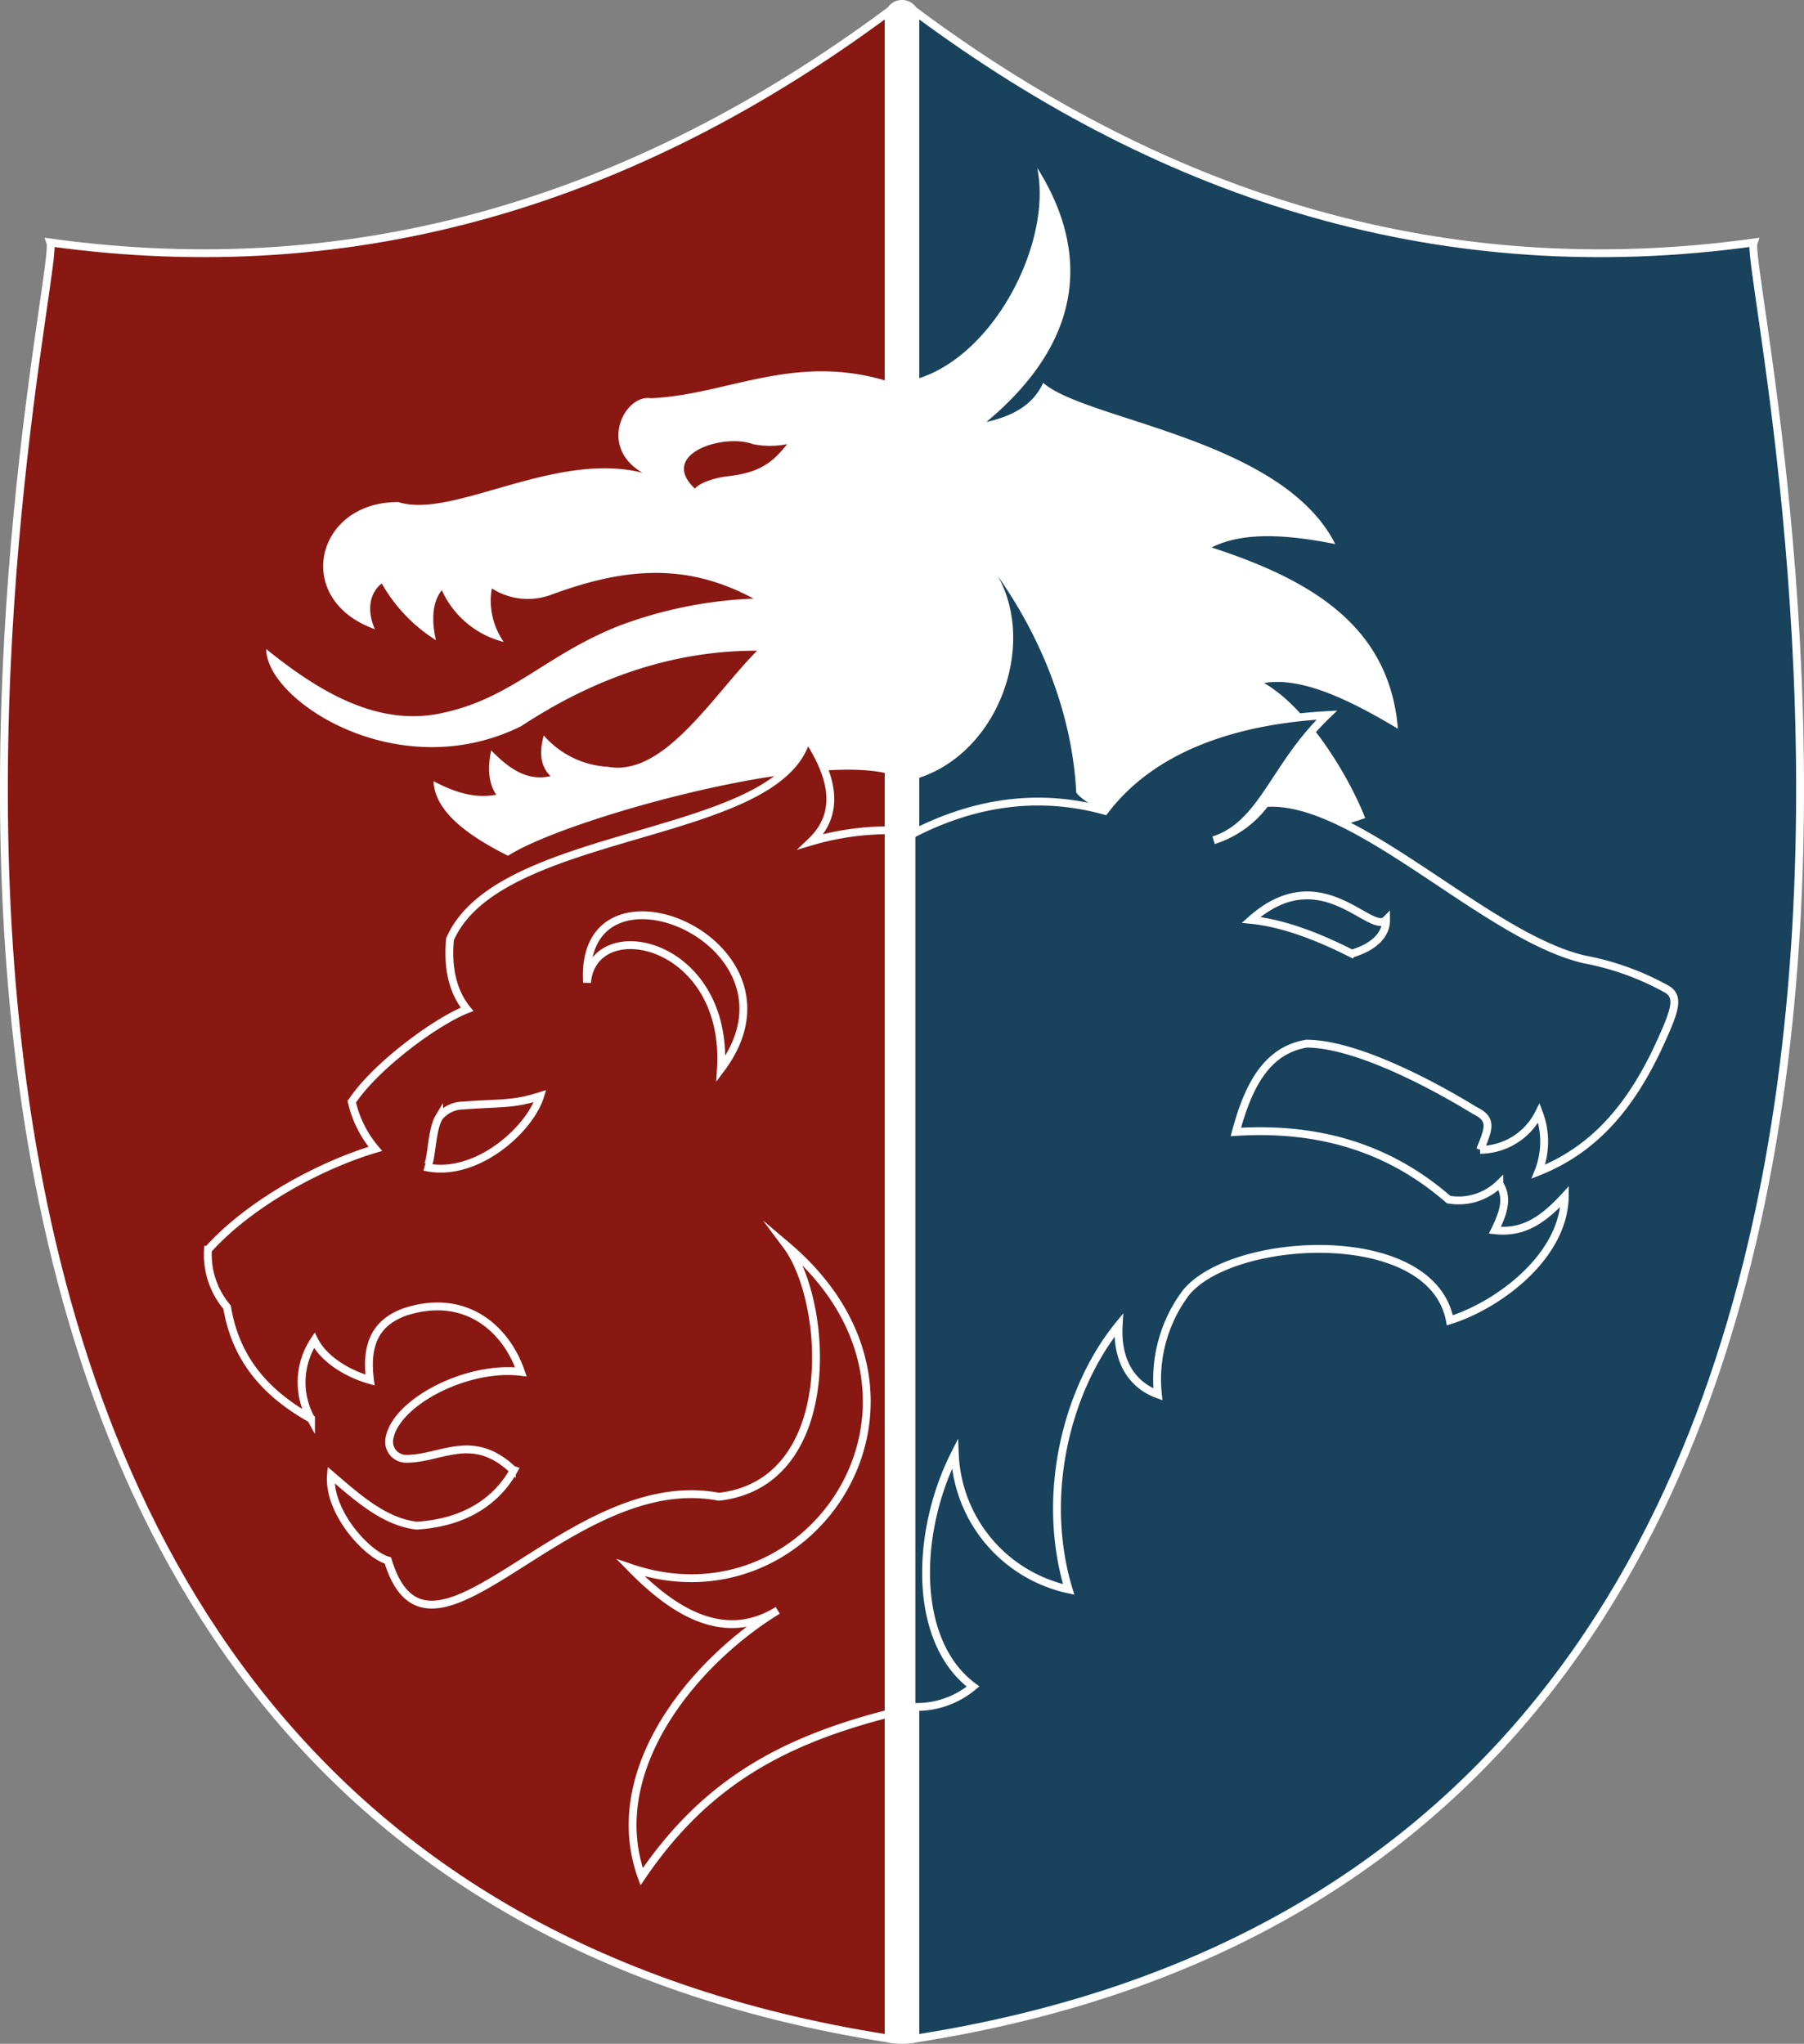 <svg xmlns="http://www.w3.org/2000/svg" viewBox="0 0 229.99 260.51"><rect x="0" y="0" width="229.99" height="260.51" fill="#808080" stroke="none"/><defs><style>.cls-1{fill:#19425c;}.cls-1,.cls-2{stroke:#fff;stroke-miterlimit:10;}.cls-2{fill:#8a1812;}.cls-3{fill:#fff;}</style></defs><g id="Layer_2" data-name="Layer 2"><g id="Layer_3" data-name="Layer 3"><path class="cls-1" d="M116.7,259.84V1.49c32.25,24,67.61,34.84,106.87,29.42C221.85,35.88,270.25,235.87,116.7,259.84Z"/><path class="cls-2" d="M113.29,259.84V1.49C81,25.44,45.68,36.33,6.42,30.91,8.14,35.88-40.27,235.87,113.29,259.84Z"/><path class="cls-3" d="M115.58,99.58c11.34-2.44,16.8-17,11.63-26.16,6.7,9.57,9.6,19.4,10,27.61,3.38,4.28,23.63,8.08,36.84,3.24-2.13-5.43-7.34-14-12.89-17.21,4.69-.8,10.68,2,17.06,5.83-1.08-13-10.9-18.93-23.75-23.11,3.94-2,9.51-1.68,15.76-.43-6.8-13.49-31.85-15.76-37.24-20.56-1.29,2.89-4,4.27-7.24,5,13.6-11.34,12.41-23,6.48-32.4,2.16,10.37-7,26.89-18.36,27.43-12.31-4.1-21,1.51-30.88,1.94-3.33-.55-6.84,6.16-1.08,9.5C70.73,57.43,57.71,66.19,50.8,64c-10.58-.1-13.6,12.43-3,16.2-1.08-2.38-.68-4.64.87-5.83a20.49,20.49,0,0,0,6.91,7.23c-.48-2-.63-4.72.75-6.37a11.8,11.8,0,0,0,7.89,6.59A9.18,9.18,0,0,1,62.7,75a8.53,8.53,0,0,0,7.53.82c8.9-3.28,16.93-4.33,25.84.48a54.79,54.79,0,0,0-17,3.41c-9.39,3.67-13.66,9.17-22.45,11.12-8,1.86-15.4-2.2-22.68-8.1,0,6.59,16.85,17.6,32.5,9.83,9.6-6.31,19.61-9.65,30.08-9.62-5.68,5.74-11.88,16.1-19,14.8a11.69,11.69,0,0,1-8.2-4c-.51,1.94-.57,3.75.86,5.19-3,.68-5.34-1-7.56-3.29-.48,2.26-.35,4.19.65,5.66-2.88.53-5.47-.4-8-1.73.16,3.71,4,6.76,9.5,9.51C72.17,104.23,107.84,94.38,115.58,99.58ZM92.91,60.69c-1.25.12-3.53.67-4.32,1.59-4.7-4.43,3.67-7.07,7.39-5.67a11.07,11.07,0,0,0,4.37,0C98.47,59,96.82,60.22,92.91,60.69Z"/><path class="cls-3" d="M124.05,130.66c-.25.22-.5.45-.75.66h36.28c0-.22,0-.44,0-.66Z"/><path class="cls-3" d="M163.83,130.66c.11.21.23.43.34.66h4l.12-.66Z"/><path class="cls-1" d="M212.35,126A34.76,34.76,0,0,0,202,122.29c-12.62-2.9-29.26-20.81-40.67-19.93a13,13,0,0,1-6.61,4.74c6.28-2,7.69-9.48,14.44-15.95-11,.62-21.94,3.79-28.32,12.19-8-2.21-16.31-1.33-24.69,3.06V217.55a11.17,11.17,0,0,0,7.9-2.58c-7.7-5.72-7.41-19.58-2.32-29.65a18.42,18.42,0,0,0,14.51,17.27c-3.66-12.1-.19-25.61,6.38-33.68-.28,4.79,1.87,7.69,5,8.82a18.39,18.39,0,0,1,3.56-12.94c5.91-7.32,31.34-8.73,33.66,3.5,6.12-1.91,14.56-8.1,14.65-15.79-3.09,3.37-5.57,4.67-8.91,4.31,1.08-2.2,1.74-4.12.57-5.91a7.45,7.45,0,0,1-6.47,2c-7.93-6.91-17.11-9.25-27.12-8.62,1.58-5.92,3.94-10.41,9-11.25,8,0,21.28,8.42,21.48,8.53,2.34,1.13,1.71,2.34.66,5a8.43,8.43,0,0,0,7.5-4.69,10.35,10.35,0,0,1-.07,7.47c6.84-2.72,11.44-7.86,15.08-15.44C213.58,128.81,214.26,127,212.35,126Zm-40-4.44c-4.74-2.41-9.06-3.93-12.85-4.31,8.91-7.93,15.22,2,17.21,0C176.73,119.06,175.29,120.67,172.37,121.54Z"/><path class="cls-2" d="M113.29,105.83a34.7,34.7,0,0,0-9.87,1.43c3.74-3.57,2.87-8.15-.54-13.28-3.39,13.28-39.28,11.38-45.51,25.74-.35,3.76.39,6.73,2.17,8.93-4,1.56-11.74,7.29-14.69,11.79a14.21,14.21,0,0,0,3,6c-6.78,2-15.91,6.81-21.34,12.86a10.38,10.38,0,0,0,2.44,7.32c1.15,6.95,5.28,11.18,10.7,14.22a9.62,9.62,0,0,1,.42-10c1.27,2.52,4.41,4.31,7.1,5.06-.66-5.07,1.15-7.45,4.4-8.66,7.47-2.48,12.82,1.78,14.84,7.62-7-.85-16.18,4-16.79,8.66a2.17,2.17,0,0,0,2.12,2.42c4.4.05,8.4-3.44,13.51,1.29a.76.76,0,0,0,.26.15c-2.09,3.8-6.09,6.7-12.38,7.08C48.9,194,45.28,190.62,42.2,188c-.4,4.74,4.61,10.16,7.25,10.9,5.35,17.54,22.82-11.85,42.19-8.12,15.53-1.74,14-24.85,8.66-32,22.87,19.36,3.35,49-19.9,41.06,4.37,4.45,11.24,10.09,18.75,5.42-10.76,6.57-22.21,20.45-17.35,33.95,8-11.77,17.63-17.23,31.49-20.79Zm-59.15,42.9c1,.32.67-4.38,1.84-6.33a4,4,0,0,1,3.1-1.49c4.76-.37,6.22-.07,9.78-1.2C67.54,144,60.62,150.24,54.14,148.73Zm37.77-12.49c1-16.39-16.32-19.91-17.07-11C73.76,107.6,104,120.12,91.91,136.24Z"/><path class="cls-3" d="M116.7,260.36a10,10,0,0,1-3.41,0V.8a2.21,2.21,0,0,1,3.41,0Z"/></g></g></svg>
